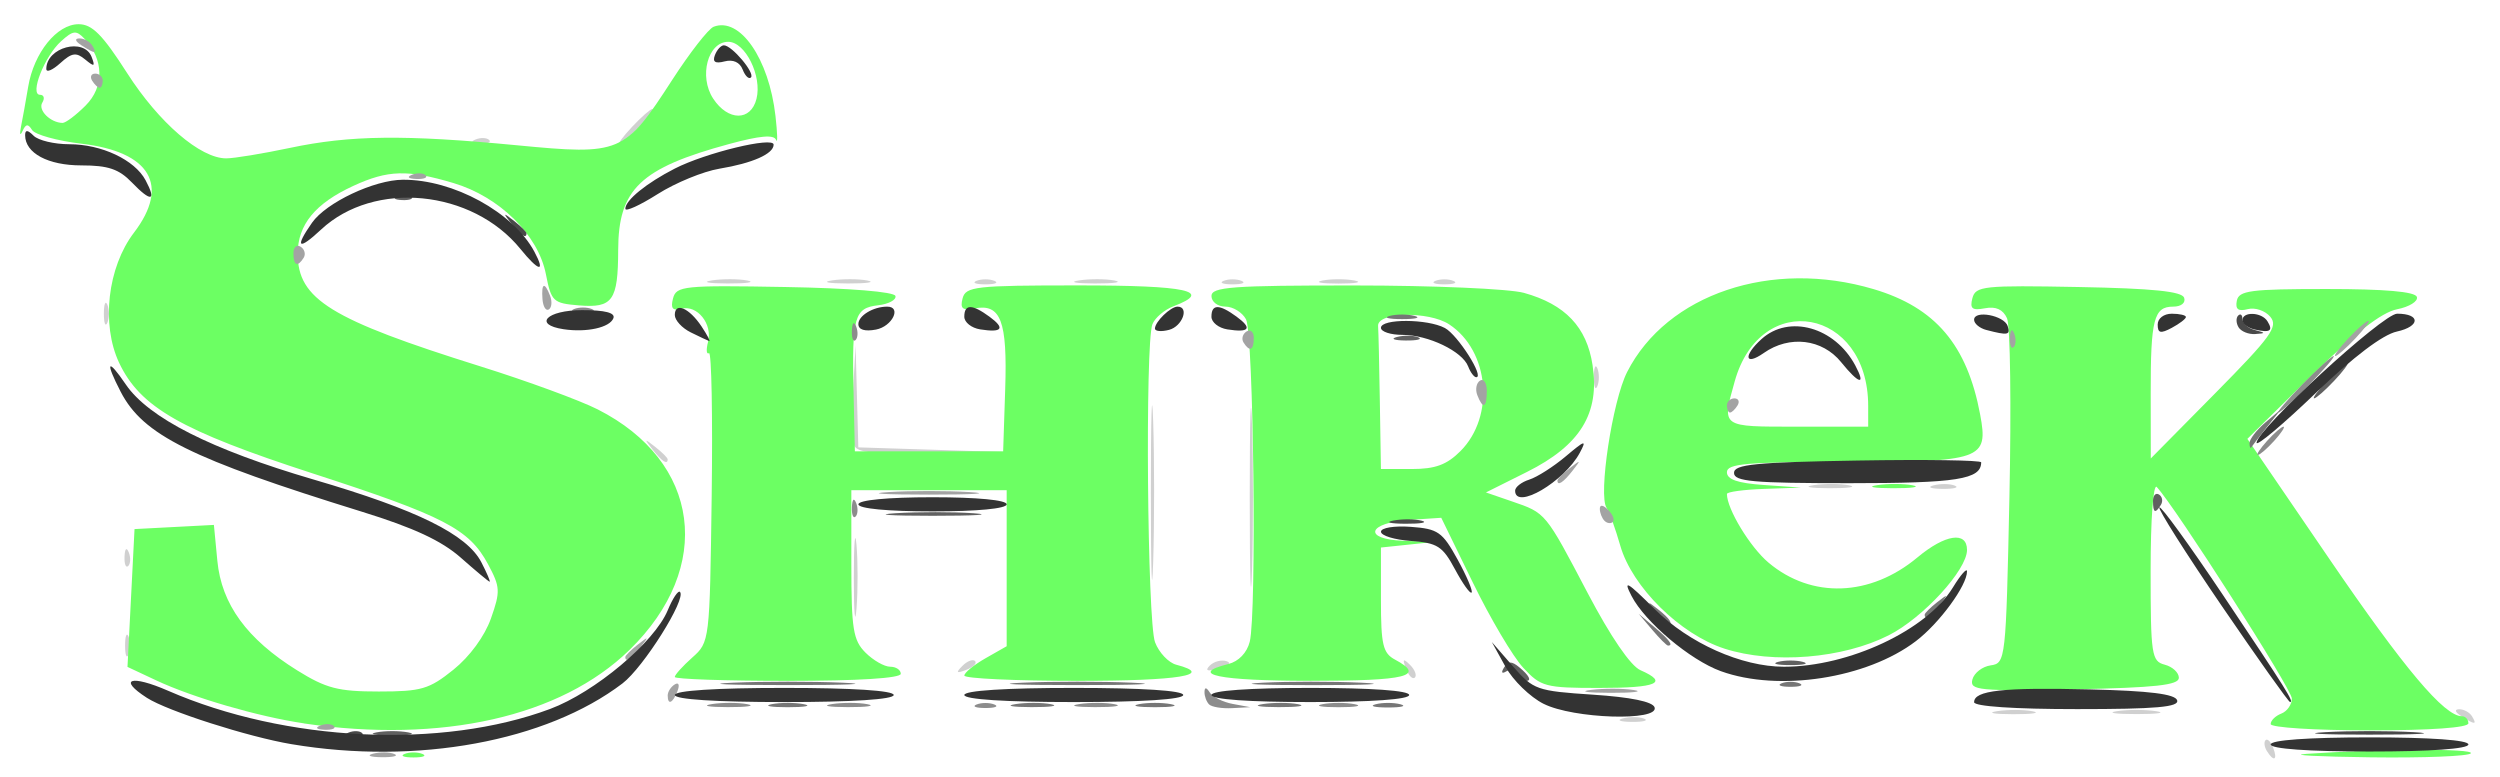 <?xml version="1.0" encoding="UTF-8" standalone="no"?>
<!-- Created with Inkscape (http://www.inkscape.org/) -->

<svg
   width="74mm"
   height="23mm"
   viewBox="0 0 74 23"
   version="1.1"
   id="svg1062"
   inkscape:version="1.1.1 (3bf5ae0d25, 2021-09-20)"
   sodipodi:docname="logo.svg"
   inkscape:export-filename="C:\Users\Jack\Documents\GitHub\shrek-bingo\logo.png"
   inkscape:export-xdpi="550.599"
   inkscape:export-ydpi="550.599"
   xmlns:inkscape="http://www.inkscape.org/namespaces/inkscape"
   xmlns:sodipodi="http://sodipodi.sourceforge.net/DTD/sodipodi-0.dtd"
   xmlns="http://www.w3.org/2000/svg"
   xmlns:svg="http://www.w3.org/2000/svg">
  <sodipodi:namedview
     id="namedview1064"
     pagecolor="#505050"
     bordercolor="#ffffff"
     borderopacity="1"
     inkscape:pageshadow="0"
     inkscape:pageopacity="0"
     inkscape:pagecheckerboard="1"
     inkscape:document-units="mm"
     showgrid="false"
     units="mm"
     inkscape:zoom="2.5620932"
     inkscape:cx="108.89534"
     inkscape:cy="82.54969"
     inkscape:window-width="1920"
     inkscape:window-height="1147"
     inkscape:window-x="-8"
     inkscape:window-y="-8"
     inkscape:window-maximized="1"
     inkscape:current-layer="layer1" />
  <defs
     id="defs1059" />
  <g
     inkscape:label="Layer 1"
     inkscape:groupmode="layer"
     id="layer1">
    <g
       id="g926-0"
       transform="matrix(0.79,0,0,0.79,-46.848,-102.56)">
      <path
         style="fill:#d0d0d0;fill-opacity:1;stroke-width:0.265"
         d="m 144.237,157.963 c -0.096,-0.155 -0.118,-0.339 -0.048,-0.408 0.069,-0.069 0.197,0.058 0.283,0.282 0.179,0.466 0.026,0.548 -0.234,0.126 z m -24.127,-1.224 c 0.257,-0.067 0.615,-0.063 0.794,0.01 0.179,0.072 -0.032,0.127 -0.468,0.122 -0.437,-0.005 -0.583,-0.065 -0.326,-0.132 z m 31.414,-0.081 c -0.238,-0.154 -0.271,-0.258 -0.082,-0.261 0.173,-0.002 0.389,0.115 0.479,0.261 0.203,0.328 0.111,0.328 -0.397,0 z m -17.393,-0.19 c 0.402,-0.061 0.997,-0.059 1.323,0.004 0.325,0.063 -0.004,0.113 -0.731,0.111 -0.728,-0.002 -0.994,-0.053 -0.592,-0.114 z m 4.494,2.6e-4 c 0.4,-0.061 1.055,-0.061 1.455,0 0.4,0.061 0.073,0.11 -0.728,0.11 -0.8,0 -1.128,-0.05 -0.728,-0.11 z m -26.64,-1.585 c -0.144,-0.377 -0.113,-0.407 0.148,-0.148 0.181,0.179 0.262,0.393 0.181,0.474 -0.082,0.082 -0.229,-0.065 -0.329,-0.326 z M 95.361,154.772 c 0.179,-0.181 0.393,-0.262 0.474,-0.181 0.081,0.082 -0.065,0.229 -0.326,0.329 -0.377,0.144 -0.407,0.113 -0.148,-0.148 z m 9.27,-0.012 c 0.154,-0.154 0.436,-0.227 0.627,-0.164 0.198,0.066 0.078,0.186 -0.28,0.28 -0.44,0.115 -0.543,0.081 -0.347,-0.116 z m -40.643,-0.749 c 0,-0.364 0.06,-0.513 0.133,-0.331 0.073,0.182 0.073,0.48 0,0.661 -0.073,0.182 -0.133,0.033 -0.133,-0.331 z M 91.293,151.498 c -7.93e-4,-1.31 0.044,-1.879 0.099,-1.265 0.055,0.614 0.056,1.686 0.002,2.381 -0.055,0.696 -0.1,0.193 -0.101,-1.117 z m 14.834,-3.043 c 0,-2.983 0.039,-4.204 0.086,-2.712 0.047,1.492 0.047,3.932 0,5.424 -0.047,1.492 -0.086,0.271 -0.086,-2.712 z m -3.705,-0.132 c -2.3e-4,-2.91 0.038,-4.137 0.086,-2.726 0.048,1.411 0.048,3.792 5.3e-4,5.292 -0.047,1.499 -0.086,0.345 -0.086,-2.566 z m -38.455,2.359 c 0.013,-0.308 0.075,-0.371 0.16,-0.16 0.076,0.191 0.067,0.419 -0.021,0.507 -0.088,0.088 -0.15,-0.068 -0.139,-0.347 z m 63.284,-2.681 c 0.402,-0.061 0.998,-0.059 1.323,0.004 0.325,0.063 -0.004,0.113 -0.731,0.111 -0.728,-0.002 -0.994,-0.053 -0.592,-0.114 z m 4.499,0.007 c 0.257,-0.067 0.615,-0.063 0.794,0.01 0.179,0.072 -0.032,0.127 -0.468,0.122 -0.437,-0.005 -0.583,-0.065 -0.326,-0.132 z m -47.995,-1.338 c -0.329,-0.42 -0.32,-0.429 0.1,-0.1 0.255,0.2 0.463,0.408 0.463,0.463 0,0.218 -0.217,0.078 -0.563,-0.363 z m 7.552,-0.16 c -0.076,-0.197 -0.095,-1.12 -0.043,-2.051 l 0.095,-1.692 0.051,1.909 0.051,1.909 2.712,0.086 2.712,0.086 -2.72,0.056 c -2.084,0.043 -2.752,-0.028 -2.858,-0.303 z m 27.713,-2.552 c 0,-0.364 0.06,-0.513 0.133,-0.331 0.073,0.182 0.073,0.48 0,0.661 -0.073,0.182 -0.133,0.033 -0.133,-0.331 z m -55.827,-2.381 c 0,-0.364 0.06,-0.513 0.133,-0.331 0.073,0.182 0.073,0.48 0,0.661 -0.073,0.182 -0.133,0.033 -0.133,-0.331 z m 22.782,-1.248 c 0.402,-0.061 0.997,-0.059 1.323,0.004 0.325,0.063 -0.004,0.113 -0.731,0.111 -0.728,-0.002 -0.994,-0.053 -0.592,-0.114 z m 4.498,0 c 0.402,-0.061 0.997,-0.059 1.323,0.004 0.325,0.063 -0.004,0.113 -0.731,0.111 -0.728,-0.002 -0.994,-0.053 -0.592,-0.114 z m 5.42,0.015 c 0.182,-0.073 0.48,-0.073 0.661,0 0.182,0.073 0.033,0.133 -0.331,0.133 -0.364,0 -0.513,-0.06 -0.331,-0.133 z m 3.84,-0.015 c 0.402,-0.061 0.997,-0.059 1.323,0.004 0.325,0.063 -0.004,0.113 -0.731,0.111 -0.728,-0.002 -0.994,-0.053 -0.592,-0.114 z m 5.42,0.015 c 0.182,-0.073 0.48,-0.073 0.661,0 0.182,0.073 0.033,0.133 -0.331,0.133 -0.364,0 -0.513,-0.06 -0.331,-0.133 z m 3.704,-0.011 c 0.327,-0.063 0.863,-0.063 1.191,0 0.327,0.063 0.059,0.115 -0.595,0.115 -0.655,0 -0.923,-0.052 -0.595,-0.115 z m 4.233,0.011 c 0.182,-0.073 0.48,-0.073 0.661,0 0.182,0.073 0.033,0.133 -0.331,0.133 -0.364,0 -0.513,-0.06 -0.331,-0.133 z m -35.967,-5.297 c 0.191,-0.076 0.419,-0.067 0.507,0.021 0.088,0.088 -0.068,0.15 -0.347,0.139 -0.308,-0.013 -0.371,-0.075 -0.16,-0.16 z m 5.87,-0.481 c 0.342,-0.364 0.681,-0.661 0.754,-0.661 0.073,0 -0.147,0.298 -0.489,0.661 -0.342,0.364 -0.681,0.661 -0.754,0.661 -0.073,0 0.147,-0.298 0.489,-0.661 z"
         id="path942-0" />
      <path
         style="fill:#6cff63;fill-opacity:1;stroke-width:0.265"
         d="m 74.464,158.07 c 0.182,-0.073 0.48,-0.073 0.661,0 0.182,0.073 0.033,0.133 -0.331,0.133 -0.364,0 -0.513,-0.06 -0.331,-0.133 z m 71.239,-8e-4 c 2.841,-0.192 6.291,-0.205 6.178,-0.022 -0.068,0.109 -1.754,0.177 -3.746,0.151 -1.992,-0.026 -3.087,-0.084 -2.432,-0.128 z m -75.016,-1.144 c -1.703,-0.25 -4.159,-0.965 -5.533,-1.61 l -1.076,-0.505 0.132,-2.582 0.132,-2.582 1.487,-0.078 1.487,-0.078 0.129,1.345 c 0.156,1.626 1.109,2.934 2.988,4.103 1.089,0.677 1.538,0.794 3.059,0.794 1.596,0 1.888,-0.085 2.799,-0.818 0.612,-0.492 1.172,-1.257 1.406,-1.921 0.358,-1.014 0.349,-1.177 -0.111,-2.033 -0.71,-1.319 -1.638,-1.8 -6.566,-3.399 -4.933,-1.601 -6.47,-2.48 -7.256,-4.148 -0.677,-1.439 -0.433,-3.576 0.558,-4.875 1.351,-1.771 0.613,-3.027 -1.957,-3.33 -0.915,-0.108 -1.753,-0.34 -1.862,-0.515 -0.15,-0.242 -0.236,-0.232 -0.359,0.042 -0.089,0.198 -0.114,0.123 -0.055,-0.169 0.059,-0.291 0.18,-0.964 0.269,-1.495 0.214,-1.275 1.075,-2.342 1.889,-2.342 0.507,0 0.894,0.389 1.819,1.833 1.193,1.861 2.742,3.194 3.712,3.194 0.294,0 1.367,-0.177 2.386,-0.392 2.261,-0.479 4.303,-0.502 8.515,-0.098 3.882,0.373 4.022,0.314 5.812,-2.454 0.659,-1.019 1.357,-1.914 1.551,-1.988 0.984,-0.378 2.071,1.192 2.316,3.345 0.074,0.655 0.085,1.058 0.023,0.896 -0.079,-0.207 -0.601,-0.162 -1.756,0.152 -3.331,0.904 -4.155,1.69 -4.161,3.972 -0.005,1.9 -0.204,2.181 -1.471,2.076 -0.969,-0.08 -1.036,-0.144 -1.238,-1.173 -0.289,-1.47 -1.742,-2.9 -3.468,-3.413 -1.714,-0.509 -2.448,-0.489 -3.74,0.105 -1.434,0.658 -2.09,1.458 -2.09,2.545 0,1.706 1.226,2.461 6.85,4.222 1.745,0.546 3.72,1.271 4.389,1.61 3.854,1.953 4.375,5.913 1.188,9.017 -2.57,2.502 -7.033,3.508 -12.195,2.75 z m -8.177,-23.149 c 0.703,-0.703 0.685,-1.725 -0.043,-2.501 -0.308,-0.328 -0.426,-0.316 -0.876,0.092 -0.622,0.562 -1.19,2.007 -0.79,2.007 0.147,0 0.185,0.132 0.085,0.294 -0.172,0.278 0.3,0.751 0.758,0.76 0.116,0.002 0.506,-0.291 0.866,-0.652 z m 25.136,-0.251 c 0.215,-0.855 -0.42,-2.136 -1.059,-2.136 -0.763,0 -1.109,1.297 -0.566,2.125 0.557,0.851 1.413,0.856 1.625,0.011 z m 56.734,23.424 c 0,-0.13 0.179,-0.305 0.397,-0.389 0.218,-0.084 0.397,-0.338 0.397,-0.564 0,-0.345 -4.337,-7.137 -5.061,-7.926 -0.132,-0.144 -0.231,1.193 -0.231,3.134 0,3.162 0.035,3.394 0.529,3.523 0.291,0.076 0.529,0.297 0.529,0.491 0,0.275 -0.871,0.37 -3.927,0.432 -3.583,0.072 -3.917,0.04 -3.809,-0.369 0.065,-0.246 0.373,-0.485 0.686,-0.529 0.559,-0.08 0.571,-0.187 0.701,-6.299 0.073,-3.42 0.033,-6.438 -0.09,-6.707 -0.149,-0.329 -0.419,-0.452 -0.824,-0.374 -0.482,0.092 -0.576,0.017 -0.473,-0.377 0.119,-0.456 0.413,-0.487 3.977,-0.419 2.79,0.053 3.878,0.164 3.958,0.404 0.063,0.19 -0.112,0.331 -0.413,0.331 -0.723,0 -0.845,0.472 -0.841,3.263 l 0.003,2.426 2.414,-2.443 c 2.092,-2.118 2.368,-2.499 2.066,-2.863 -0.191,-0.231 -0.572,-0.361 -0.845,-0.289 -0.358,0.094 -0.473,0.007 -0.412,-0.312 0.074,-0.385 0.51,-0.442 3.367,-0.442 2.182,0 3.315,0.099 3.38,0.296 0.054,0.163 -0.281,0.372 -0.745,0.464 -0.583,0.117 -1.58,0.893 -3.225,2.512 l -2.381,2.343 3.078,4.508 c 2.806,4.109 4.302,5.884 4.959,5.884 0.134,0 0.244,0.119 0.244,0.265 0,0.164 -1.411,0.265 -3.704,0.265 -2.037,0 -3.704,-0.106 -3.704,-0.236 z m -28.006,-2.108 c -0.386,-0.416 -1.235,-1.85 -1.886,-3.187 l -1.185,-2.431 -1.176,0.078 c -1.586,0.105 -1.781,0.725 -0.247,0.784 l 1.147,0.044 -0.992,0.104 -0.992,0.104 v 1.959 c 0,1.688 0.073,1.998 0.529,2.242 1.154,0.618 0.45,0.794 -3.175,0.794 -3.423,0 -4.612,-0.244 -3.072,-0.63 0.387,-0.097 0.698,-0.421 0.802,-0.835 0.266,-1.059 0.144,-11.551 -0.14,-12.082 -0.14,-0.261 -0.488,-0.475 -0.774,-0.475 -0.286,0 -0.52,-0.179 -0.52,-0.397 0,-0.34 0.771,-0.397 5.358,-0.395 2.947,8.2e-4 5.804,0.125 6.35,0.277 1.545,0.429 2.355,1.281 2.571,2.707 0.275,1.809 -0.458,3.003 -2.456,4.002 l -1.539,0.769 0.976,0.336 c 1.274,0.438 1.24,0.396 2.841,3.443 0.854,1.625 1.603,2.72 1.972,2.881 1.076,0.472 0.627,0.665 -1.547,0.665 -2.017,0 -2.184,-0.044 -2.844,-0.756 z m -2.353,-8.115 c 1.304,-1.304 1.085,-3.763 -0.423,-4.751 -0.77,-0.504 -2.703,-0.459 -2.662,0.063 0.015,0.182 0.044,1.462 0.066,2.844 l 0.04,2.514 h 1.155 c 0.882,0 1.312,-0.158 1.824,-0.67 z m -29.437,8.462 c 0,-0.08 0.295,-0.407 0.655,-0.728 0.652,-0.58 0.655,-0.607 0.728,-6.048 0.04,-3.006 -0.006,-5.417 -0.101,-5.357 -0.096,0.059 -0.111,-0.131 -0.035,-0.423 0.175,-0.67 -0.407,-1.396 -0.996,-1.242 -0.333,0.087 -0.414,-0.012 -0.317,-0.385 0.123,-0.47 0.394,-0.497 4.2,-0.429 2.431,0.043 4.095,0.179 4.135,0.337 0.036,0.146 -0.256,0.302 -0.649,0.347 -0.891,0.103 -0.984,0.428 -0.922,3.225 l 0.05,2.249 h 2.778 2.778 l 0.077,-2.341 c 0.084,-2.548 -0.166,-3.203 -1.149,-3.015 -0.452,0.086 -0.548,0.006 -0.448,-0.376 0.116,-0.445 0.475,-0.486 4.329,-0.486 4.103,0 5.073,0.211 3.577,0.78 -0.344,0.131 -0.701,0.435 -0.794,0.677 -0.278,0.724 -0.191,11.15 0.099,11.913 0.147,0.387 0.504,0.766 0.794,0.842 1.464,0.383 0.101,0.605 -3.707,0.605 -2.328,0 -4.233,-0.089 -4.232,-0.198 7.94e-4,-0.109 0.358,-0.401 0.794,-0.649 l 0.792,-0.451 v -2.923 -2.923 h -2.91 -2.91 v 2.778 c 0,2.425 0.067,2.845 0.529,3.307 0.291,0.291 0.708,0.529 0.926,0.529 0.218,0 0.397,0.119 0.397,0.265 0,0.165 -1.587,0.265 -4.233,0.265 -2.328,0 -4.233,-0.065 -4.233,-0.145 z M 123.92,154.128 c -1.667,-0.534 -3.466,-2.311 -3.91,-3.862 -0.181,-0.632 -0.411,-1.269 -0.512,-1.414 -0.319,-0.463 0.217,-4.007 0.77,-5.092 1.49,-2.921 5.412,-4.239 9.234,-3.104 2.315,0.688 3.505,2.089 3.993,4.703 0.316,1.69 0.077,1.773 -5.12,1.773 -3.637,0 -4.369,0.064 -4.369,0.383 0,0.273 0.398,0.411 1.389,0.48 l 1.389,0.097 -1.389,0.049 c -0.764,0.027 -1.389,0.112 -1.389,0.19 0,0.562 0.865,1.989 1.559,2.573 1.614,1.358 3.812,1.28 5.581,-0.197 1.038,-0.867 1.856,-0.99 1.856,-0.279 0,0.751 -1.647,2.546 -2.934,3.198 -1.722,0.873 -4.328,1.085 -6.149,0.502 z m 5.379,-9.095 c 0,-3.669 -4.034,-4.403 -5.004,-0.911 -0.48,1.73 -0.54,1.687 2.358,1.687 h 2.646 z m 0.334,2.968 c 0.402,-0.061 0.998,-0.059 1.323,0.004 0.325,0.063 -0.004,0.113 -0.731,0.111 -0.728,-0.002 -0.994,-0.053 -0.592,-0.114 z"
         id="path940-7" />
      <path
         style="fill:#a3a3a3;fill-opacity:1;stroke-width:0.265"
         d="m 73.278,158.062 c 0.257,-0.067 0.615,-0.063 0.794,0.01 0.179,0.072 -0.031,0.127 -0.468,0.122 -0.437,-0.005 -0.583,-0.065 -0.326,-0.132 z m -1.973,-1.056 c 0.191,-0.076 0.419,-0.067 0.507,0.021 0.088,0.088 -0.068,0.15 -0.347,0.139 -0.308,-0.013 -0.371,-0.075 -0.16,-0.16 z m 13.014,-1.127 c 0,-0.137 0.118,-0.322 0.262,-0.411 0.15,-0.093 0.194,0.013 0.104,0.249 -0.176,0.458 -0.366,0.542 -0.366,0.162 z m 34.599,-0.207 c 0.476,-0.059 1.19,-0.058 1.587,0.003 0.398,0.06 0.008,0.109 -0.865,0.107 -0.873,-0.002 -1.198,-0.051 -0.723,-0.11 z m -36.187,-1.231 c 0,-0.055 0.208,-0.263 0.463,-0.463 0.42,-0.329 0.429,-0.32 0.1,0.1 -0.346,0.441 -0.563,0.581 -0.563,0.363 z m 36.689,-5.104 c -0.097,-0.097 -0.176,-0.299 -0.176,-0.45 0,-0.166 0.123,-0.15 0.313,0.04 0.172,0.172 0.252,0.375 0.176,0.45 -0.075,0.075 -0.216,0.057 -0.313,-0.04 z m -26.833,-1.077 c 0.837,-0.052 2.206,-0.052 3.043,0 0.837,0.052 0.152,0.096 -1.521,0.096 -1.673,0 -2.358,-0.043 -1.521,-0.096 z m 25.069,-0.434 c 0,-0.055 0.208,-0.263 0.463,-0.463 0.42,-0.329 0.429,-0.32 0.1,0.1 -0.346,0.441 -0.563,0.581 -0.563,0.363 z m 6.35,-2.811 c 0,-0.146 0.126,-0.265 0.28,-0.265 0.154,0 0.207,0.119 0.117,0.265 -0.09,0.146 -0.216,0.265 -0.28,0.265 -0.064,0 -0.117,-0.119 -0.117,-0.265 z m -9.353,-0.388 c -0.082,-0.214 -0.035,-0.459 0.104,-0.545 0.139,-0.086 0.253,0.089 0.253,0.388 0,0.639 -0.147,0.703 -0.357,0.156 z m 32.636,-2.125 c 0.342,-0.364 0.681,-0.661 0.754,-0.661 0.073,0 -0.147,0.298 -0.489,0.661 -0.342,0.364 -0.681,0.661 -0.754,0.661 -0.073,0 0.147,-0.298 0.489,-0.661 z m -41.396,0.151 c -0.084,-0.135 -0.031,-0.321 0.117,-0.412 0.148,-0.091 0.269,0.019 0.269,0.246 0,0.465 -0.159,0.533 -0.386,0.166 z m 28.717,-0.173 c 0.013,-0.308 0.075,-0.371 0.16,-0.16 0.076,0.191 0.067,0.419 -0.021,0.507 -0.088,0.088 -0.15,-0.068 -0.139,-0.347 z m -54.983,-1.451 c -0.046,-0.608 0.079,-0.661 0.286,-0.122 0.082,0.214 0.06,0.444 -0.049,0.511 -0.109,0.067 -0.215,-0.107 -0.237,-0.388 z m -9.332,-1.717 c 0,-0.227 0.121,-0.338 0.269,-0.246 0.148,0.091 0.2,0.277 0.117,0.412 -0.227,0.367 -0.386,0.299 -0.386,-0.166 z m 4.448,-2.943 c 0.191,-0.076 0.419,-0.067 0.507,0.021 0.088,0.088 -0.068,0.15 -0.347,0.139 -0.308,-0.013 -0.371,-0.075 -0.16,-0.16 z m -11.989,-3.523 c -0.09,-0.146 -0.037,-0.265 0.117,-0.265 0.154,0 0.28,0.119 0.28,0.265 0,0.146 -0.052,0.265 -0.117,0.265 -0.064,0 -0.19,-0.119 -0.28,-0.265 z m -0.397,-1.323 c -0.238,-0.154 -0.271,-0.258 -0.082,-0.261 0.173,-0.002 0.389,0.115 0.479,0.261 0.203,0.328 0.111,0.328 -0.397,0 z"
         id="path938-2" />
      <path
         style="fill:#8c8c8c;fill-opacity:1;stroke-width:0.265"
         d="m 85.977,156.203 c 0.402,-0.061 0.997,-0.059 1.323,0.004 0.325,0.063 -0.004,0.113 -0.731,0.111 -0.728,-0.002 -0.994,-0.053 -0.592,-0.114 z m 4.498,0 c 0.402,-0.061 0.997,-0.059 1.323,0.004 0.325,0.063 -0.004,0.113 -0.731,0.111 -0.728,-0.002 -0.994,-0.053 -0.592,-0.114 z m 5.42,0.015 c 0.182,-0.073 0.48,-0.073 0.661,0 0.182,0.073 0.033,0.133 -0.331,0.133 -0.364,0 -0.513,-0.06 -0.331,-0.133 z m 3.84,-0.015 c 0.402,-0.061 0.997,-0.059 1.323,0.004 0.325,0.063 -0.004,0.113 -0.731,0.111 -0.728,-0.002 -0.994,-0.053 -0.592,-0.114 z m 4.869,0.013 c -0.097,-0.097 -0.175,-0.305 -0.172,-0.463 0.003,-0.191 0.069,-0.185 0.198,0.017 0.107,0.167 0.492,0.359 0.856,0.427 l 0.661,0.123 -0.683,0.036 c -0.376,0.02 -0.763,-0.043 -0.86,-0.14 z m 4.255,-0.01 c 0.327,-0.063 0.863,-0.063 1.191,0 0.327,0.063 0.059,0.115 -0.595,0.115 -0.655,0 -0.923,-0.052 -0.595,-0.115 z M 91.22,148.83 c 0.013,-0.308 0.075,-0.371 0.16,-0.16 0.076,0.191 0.067,0.419 -0.021,0.507 -0.088,0.088 -0.15,-0.068 -0.139,-0.347 z m 53.028,-2.491 c 0.263,-0.291 0.538,-0.529 0.611,-0.529 0.073,0 -0.083,0.238 -0.347,0.529 -0.263,0.291 -0.538,0.529 -0.611,0.529 -0.073,0 0.083,-0.238 0.347,-0.529 z m 1.323,-2.117 c 0.568,-0.582 1.093,-1.058 1.166,-1.058 0.073,0 -0.333,0.476 -0.901,1.058 -0.568,0.582 -1.093,1.058 -1.166,1.058 -0.073,0 0.333,-0.476 0.901,-1.058 z m -54.351,-2.006 c 0.013,-0.308 0.075,-0.371 0.16,-0.16 0.076,0.191 0.067,0.419 -0.021,0.507 -0.088,0.088 -0.15,-0.068 -0.139,-0.347 z M 80.814,141.401 c 0.182,-0.073 0.48,-0.073 0.661,0 0.182,0.073 0.033,0.133 -0.331,0.133 -0.364,0 -0.513,-0.06 -0.331,-0.133 z"
         id="path936-2" />
      <path
         style="fill:#767676;fill-opacity:1;stroke-width:0.265"
         d="m 88.222,156.206 c 0.327,-0.063 0.863,-0.063 1.191,0 0.327,0.063 0.06,0.115 -0.595,0.115 -0.655,0 -0.923,-0.052 -0.595,-0.115 z m 9.132,-0.003 c 0.402,-0.061 0.997,-0.059 1.323,0.004 0.325,0.063 -0.004,0.113 -0.731,0.111 -0.728,-0.002 -0.994,-0.053 -0.592,-0.114 z m 4.627,0.003 c 0.327,-0.063 0.863,-0.063 1.191,0 0.327,0.063 0.059,0.115 -0.595,0.115 -0.655,0 -0.923,-0.052 -0.595,-0.115 z m 4.634,-0.003 c 0.402,-0.061 0.998,-0.059 1.323,0.004 0.325,0.063 -0.004,0.113 -0.731,0.111 -0.728,-0.002 -0.994,-0.053 -0.592,-0.114 z m 4.23,0.007 c 0.255,-0.067 0.671,-0.067 0.926,0 0.255,0.067 0.046,0.121 -0.463,0.121 -0.509,0 -0.718,-0.054 -0.463,-0.121 z m -24.077,-0.808 c 1.128,-0.05 2.973,-0.05 4.101,0 1.128,0.05 0.205,0.09 -2.051,0.09 -2.256,0 -3.178,-0.041 -2.051,-0.09 z m 10.848,0 c 1.128,-0.05 2.973,-0.05 4.101,0 1.128,0.05 0.205,0.09 -2.051,0.09 -2.256,0 -3.178,-0.041 -2.051,-0.09 z m 8.984,7.9e-4 c 0.976,-0.051 2.643,-0.051 3.704,-7.9e-4 1.061,0.05 0.263,0.092 -1.774,0.092 -2.037,5.3e-4 -2.906,-0.041 -1.93,-0.091 z m 19.458,0.021 c 0.182,-0.073 0.48,-0.073 0.661,0 0.182,0.073 0.033,0.133 -0.331,0.133 -0.364,0 -0.513,-0.06 -0.331,-0.133 z m -4.854,-2.008 -0.504,-0.595 0.595,0.504 c 0.559,0.474 0.716,0.687 0.504,0.687 -0.05,0 -0.318,-0.268 -0.595,-0.595 z m 0.124,-0.661 c -0.329,-0.42 -0.32,-0.429 0.1,-0.1 0.441,0.346 0.581,0.563 0.363,0.563 -0.055,0 -0.263,-0.208 -0.463,-0.463 z m 10.088,0.099 c 0,-0.055 0.208,-0.263 0.463,-0.463 0.42,-0.329 0.429,-0.32 0.1,0.1 -0.346,0.441 -0.563,0.581 -0.563,0.363 z m 12.171,-6.43 c 0,-0.147 0.268,-0.494 0.595,-0.772 l 0.595,-0.504 -0.526,0.661 c -0.289,0.364 -0.557,0.711 -0.595,0.772 -0.038,0.061 -0.069,-0.01 -0.069,-0.157 z m -32.213,-4.765 c 0.255,-0.067 0.671,-0.067 0.926,0 0.255,0.067 0.046,0.121 -0.463,0.121 -0.509,0 -0.718,-0.054 -0.463,-0.121 z"
         id="path934-9" />
      <path
         style="fill:#606060;fill-opacity:1;stroke-width:0.265"
         d="m 73.405,157.264 c 0.327,-0.063 0.863,-0.063 1.191,0 0.327,0.063 0.06,0.115 -0.595,0.115 -0.655,0 -0.923,-0.052 -0.595,-0.115 z m 42.794,-2.199 c -0.091,-0.148 -0.295,-0.189 -0.453,-0.091 -0.176,0.108 -0.211,0.054 -0.09,-0.141 0.151,-0.244 0.284,-0.246 0.57,-0.008 0.374,0.311 0.475,0.51 0.257,0.51 -0.064,0 -0.191,-0.121 -0.283,-0.269 z m 9.726,-0.443 c 0.255,-0.067 0.671,-0.067 0.926,0 0.255,0.067 0.046,0.121 -0.463,0.121 -0.509,0 -0.718,-0.054 -0.463,-0.121 z m -33.063,-5.57 c 0.842,-0.053 2.152,-0.052 2.91,10e-4 0.759,0.053 0.07,0.096 -1.531,0.096 -1.601,-6.1e-4 -2.221,-0.044 -1.379,-0.097 z m 47.108,-0.454 c 0,-0.212 0.101,-0.323 0.225,-0.246 0.124,0.076 0.156,0.25 0.073,0.385 -0.214,0.346 -0.297,0.307 -0.297,-0.139 z m 6.526,-4.51 c 0.342,-0.364 0.681,-0.661 0.754,-0.661 0.073,0 -0.147,0.298 -0.489,0.661 -0.342,0.364 -0.681,0.661 -0.754,0.661 -0.073,0 0.147,-0.298 0.489,-0.661 z m -34.854,-1.639 c 0.257,-0.067 0.615,-0.063 0.794,0.01 0.179,0.072 -0.032,0.127 -0.468,0.122 -0.437,-0.005 -0.583,-0.065 -0.326,-0.132 z m -37.427,-5.289 c 0.191,-0.076 0.419,-0.067 0.507,0.021 0.088,0.088 -0.068,0.15 -0.347,0.139 -0.308,-0.013 -0.371,-0.075 -0.16,-0.16 z"
         id="path932-8" />
      <path
         style="fill:#494949;fill-opacity:1;stroke-width:0.265"
         d="m 72.364,157.27 c 0.191,-0.076 0.419,-0.067 0.507,0.021 0.088,0.088 -0.068,0.15 -0.347,0.139 -0.308,-0.013 -0.371,-0.075 -0.16,-0.16 z m 74.067,-0.015 c 0.91,-0.052 2.398,-0.052 3.307,0 0.909,0.052 0.165,0.094 -1.654,0.094 -1.819,0 -2.563,-0.042 -1.654,-0.094 z M 111.508,149.327 c 0.329,-0.063 0.805,-0.061 1.058,0.005 0.253,0.066 -0.016,0.118 -0.598,0.115 -0.582,-0.003 -0.789,-0.057 -0.46,-0.12 z m 31.67,-7.239 c -0.096,-0.155 -0.103,-0.354 -0.016,-0.441 0.087,-0.087 0.159,-0.029 0.159,0.13 0,0.159 0.208,0.344 0.463,0.41 0.417,0.109 0.419,0.124 0.016,0.152 -0.246,0.017 -0.526,-0.096 -0.622,-0.251 z m -64.713,-3.885 c -0.329,-0.42 -0.32,-0.429 0.1,-0.1 0.255,0.2 0.463,0.408 0.463,0.463 0,0.218 -0.217,0.078 -0.563,-0.363 z"
         id="path930-9" />
      <path
         style="fill:#333333;fill-opacity:1;stroke-width:0.265"
         d="m 70.225,157.706 c -1.627,-0.274 -4.653,-1.243 -5.418,-1.736 -1.103,-0.71 -0.607,-0.876 0.794,-0.265 4.4,1.919 10.259,2.197 14.314,0.68 1.677,-0.627 3.911,-2.502 4.406,-3.698 0.184,-0.445 0.39,-0.754 0.458,-0.686 0.252,0.252 -1.368,2.83 -2.155,3.429 -2.857,2.175 -7.707,3.065 -12.398,2.276 z m 74.155,0.01 c 0,-0.164 1.411,-0.265 3.704,-0.265 2.293,0 3.704,0.101 3.704,0.265 0,0.164 -1.411,0.265 -3.704,0.265 -2.293,0 -3.704,-0.101 -3.704,-0.265 z m -27.243,-1.522 c -0.504,-0.254 -1.147,-0.879 -1.428,-1.389 l -0.511,-0.926 0.794,0.914 c 0.759,0.874 0.889,0.92 2.994,1.058 1.416,0.093 2.24,0.262 2.31,0.475 0.175,0.531 -3.046,0.429 -4.159,-0.133 z m 16.131,-0.061 c 0,-0.441 1.067,-0.558 4.344,-0.479 2.231,0.054 3.186,0.173 3.263,0.407 0.085,0.254 -0.78,0.331 -3.749,0.331 -2.346,0 -3.859,-0.102 -3.859,-0.26 z m -48.683,-0.27 c 0,-0.165 1.543,-0.265 4.101,-0.265 2.558,0 4.101,0.1 4.101,0.265 0,0.165 -1.543,0.265 -4.101,0.265 -2.558,0 -4.101,-0.1 -4.101,-0.265 z m 10.848,0 c 0,-0.165 1.543,-0.265 4.101,-0.265 2.558,0 4.101,0.1 4.101,0.265 0,0.165 -1.543,0.265 -4.101,0.265 -2.558,0 -4.101,-0.1 -4.101,-0.265 z m 9.26,0 c 0,-0.164 1.411,-0.265 3.704,-0.265 2.293,0 3.704,0.101 3.704,0.265 0,0.164 -1.411,0.265 -3.704,0.265 -2.293,0 -3.704,-0.101 -3.704,-0.265 z m 37.86,-3.328 c -1.349,-1.976 -2.404,-3.642 -2.344,-3.702 0.06,-0.06 1.126,1.408 2.368,3.262 2.42,3.612 2.683,4.032 2.529,4.032 -0.055,0 -1.204,-1.617 -2.553,-3.592 z m -18.774,2.436 c -1.149,-0.416 -2.841,-1.84 -3.346,-2.817 -0.326,-0.631 -0.174,-0.545 0.862,0.487 1.288,1.283 3.26,2.163 4.847,2.163 2.435,0 5.357,-1.371 6.332,-2.971 0.29,-0.476 0.528,-0.746 0.528,-0.601 0,0.529 -1.033,1.94 -1.912,2.61 -1.839,1.403 -5.143,1.913 -7.31,1.129 z m -9.964,-3.821 c -0.461,-0.861 -0.656,-0.986 -1.647,-1.058 -0.618,-0.045 -1.124,-0.2 -1.124,-0.346 0,-0.148 0.496,-0.229 1.121,-0.183 1.016,0.074 1.18,0.188 1.748,1.221 0.345,0.627 0.582,1.186 0.526,1.241 -0.056,0.056 -0.336,-0.338 -0.624,-0.876 z m -37.246,-0.43 c -0.721,-0.637 -1.765,-1.123 -3.704,-1.723 -6.43,-1.991 -8.202,-2.872 -9.041,-4.493 -0.593,-1.146 -0.497,-1.288 0.189,-0.279 0.852,1.253 3.197,2.441 7.041,3.566 3.873,1.133 5.742,2.055 6.282,3.098 0.211,0.407 0.35,0.735 0.31,0.729 -0.04,-0.006 -0.525,-0.41 -1.077,-0.898 z m 14.895,-2.001 c 0,-0.16 1.102,-0.265 2.778,-0.265 1.676,0 2.778,0.105 2.778,0.265 0,0.16 -1.102,0.265 -2.778,0.265 -1.676,0 -2.778,-0.105 -2.778,-0.265 z m 24.606,-0.511 c 0,-0.136 0.239,-0.323 0.531,-0.415 0.292,-0.093 0.905,-0.483 1.363,-0.869 0.733,-0.617 0.796,-0.633 0.529,-0.135 -0.581,1.085 -2.423,2.163 -2.423,1.418 z m 8.202,-0.667 c 0,-0.319 0.79,-0.398 4.631,-0.463 2.547,-0.043 4.63,-0.013 4.63,0.068 -0.001,0.638 -0.903,0.781 -4.948,0.781 -3.598,0 -4.313,-0.064 -4.313,-0.385 z m 19.579,-1.128 c 0,-0.489 4.734,-4.837 5.267,-4.837 0.881,0 0.874,0.475 -0.009,0.669 -0.534,0.117 -1.627,0.945 -3.045,2.307 -1.217,1.168 -2.213,2.006 -2.213,1.861 z m -15.564,-3.019 c -0.708,-0.874 -1.936,-1.021 -2.898,-0.347 -0.718,0.503 -0.782,0.11 -0.086,-0.52 1.03,-0.932 2.743,-0.45 3.512,0.988 0.412,0.771 0.144,0.709 -0.529,-0.121 z m -13.977,0.157 c -0.217,-0.567 -1.497,-1.181 -2.46,-1.181 -0.444,0 -0.807,-0.119 -0.807,-0.265 0,-0.347 1.744,-0.341 2.396,0.008 0.48,0.257 1.491,1.844 1.174,1.844 -0.081,0 -0.218,-0.183 -0.303,-0.407 z m -29.13,-1.276 c -0.327,-0.162 -0.595,-0.455 -0.595,-0.651 0,-0.497 0.541,-0.264 1.002,0.43 0.212,0.319 0.341,0.566 0.287,0.548 -0.054,-0.018 -0.366,-0.165 -0.694,-0.327 z m -4.763,-0.117 c -1.155,-0.174 -0.63,-0.714 0.695,-0.715 0.863,-7.4e-4 1.25,0.099 1.172,0.303 -0.135,0.351 -1.003,0.542 -1.867,0.412 z m 11.046,-0.193 c 0,-0.316 0.558,-0.653 1.08,-0.653 0.553,0 0.191,0.742 -0.419,0.859 -0.421,0.081 -0.661,0.006 -0.661,-0.205 z m 4.564,0.199 c -0.327,-0.052 -0.595,-0.265 -0.595,-0.474 0,-0.479 0.289,-0.48 0.941,-0.003 0.604,0.441 0.482,0.609 -0.346,0.477 z m 6.548,-0.03 c 0,-0.254 0.585,-0.822 0.847,-0.822 0.452,0 0.183,0.74 -0.318,0.87 -0.291,0.076 -0.529,0.054 -0.529,-0.049 z m 2.712,0.03 c -0.327,-0.052 -0.595,-0.265 -0.595,-0.474 0,-0.479 0.289,-0.48 0.941,-0.003 0.604,0.441 0.482,0.609 -0.346,0.477 z m 28.443,0.024 c -0.255,-0.067 -0.463,-0.24 -0.463,-0.385 0,-0.374 1.127,-0.163 1.258,0.236 0.112,0.339 0.009,0.358 -0.795,0.148 z m 6.416,-0.205 c 0,-0.23 0.23,-0.406 0.529,-0.406 0.291,0 0.529,0.055 0.529,0.123 0,0.068 -0.238,0.25 -0.529,0.406 -0.422,0.226 -0.529,0.201 -0.529,-0.123 z m 3.638,0.187 c -0.255,-0.057 -0.463,-0.213 -0.463,-0.348 0,-0.338 0.723,-0.309 0.937,0.037 0.223,0.361 0.103,0.44 -0.474,0.311 z m -64.982,-3.018 c -1.808,-2.228 -5.482,-2.586 -7.472,-0.727 -0.853,0.797 -0.998,0.686 -0.337,-0.258 0.528,-0.753 2.327,-1.605 3.405,-1.61 1.887,-0.01 4.136,1.221 4.926,2.697 0.427,0.798 0.167,0.747 -0.522,-0.102 z m 3.93,-1.509 c 0,-0.318 0.792,-0.961 1.852,-1.504 1.153,-0.591 3.704,-1.209 3.704,-0.897 0,0.345 -0.789,0.695 -2.03,0.901 -0.607,0.101 -1.649,0.528 -2.315,0.951 -0.666,0.422 -1.211,0.67 -1.211,0.55 z M 64.246,136.663 c -0.488,-0.507 -0.89,-0.643 -1.895,-0.643 -1.252,0 -2.108,-0.459 -2.108,-1.13 0,-0.211 0.093,-0.206 0.318,0.019 0.175,0.175 0.776,0.318 1.336,0.318 1.209,0 2.45,0.585 2.858,1.348 0.424,0.793 0.206,0.831 -0.508,0.089 z m 22.881,-4.234 c -0.105,-0.274 -0.358,-0.389 -0.674,-0.306 -0.354,0.093 -0.464,0.022 -0.365,-0.235 0.077,-0.202 0.229,-0.367 0.336,-0.367 0.298,0 1.176,1.042 1.014,1.204 -0.078,0.078 -0.218,-0.055 -0.31,-0.296 z m -26.091,-0.02 c 0,-0.814 1.414,-1.192 1.698,-0.453 0.14,0.365 0.102,0.38 -0.241,0.096 -0.337,-0.279 -0.499,-0.256 -0.932,0.136 -0.288,0.261 -0.524,0.361 -0.524,0.222 z"
         id="path928-0" />
    </g>
  </g>
</svg>
